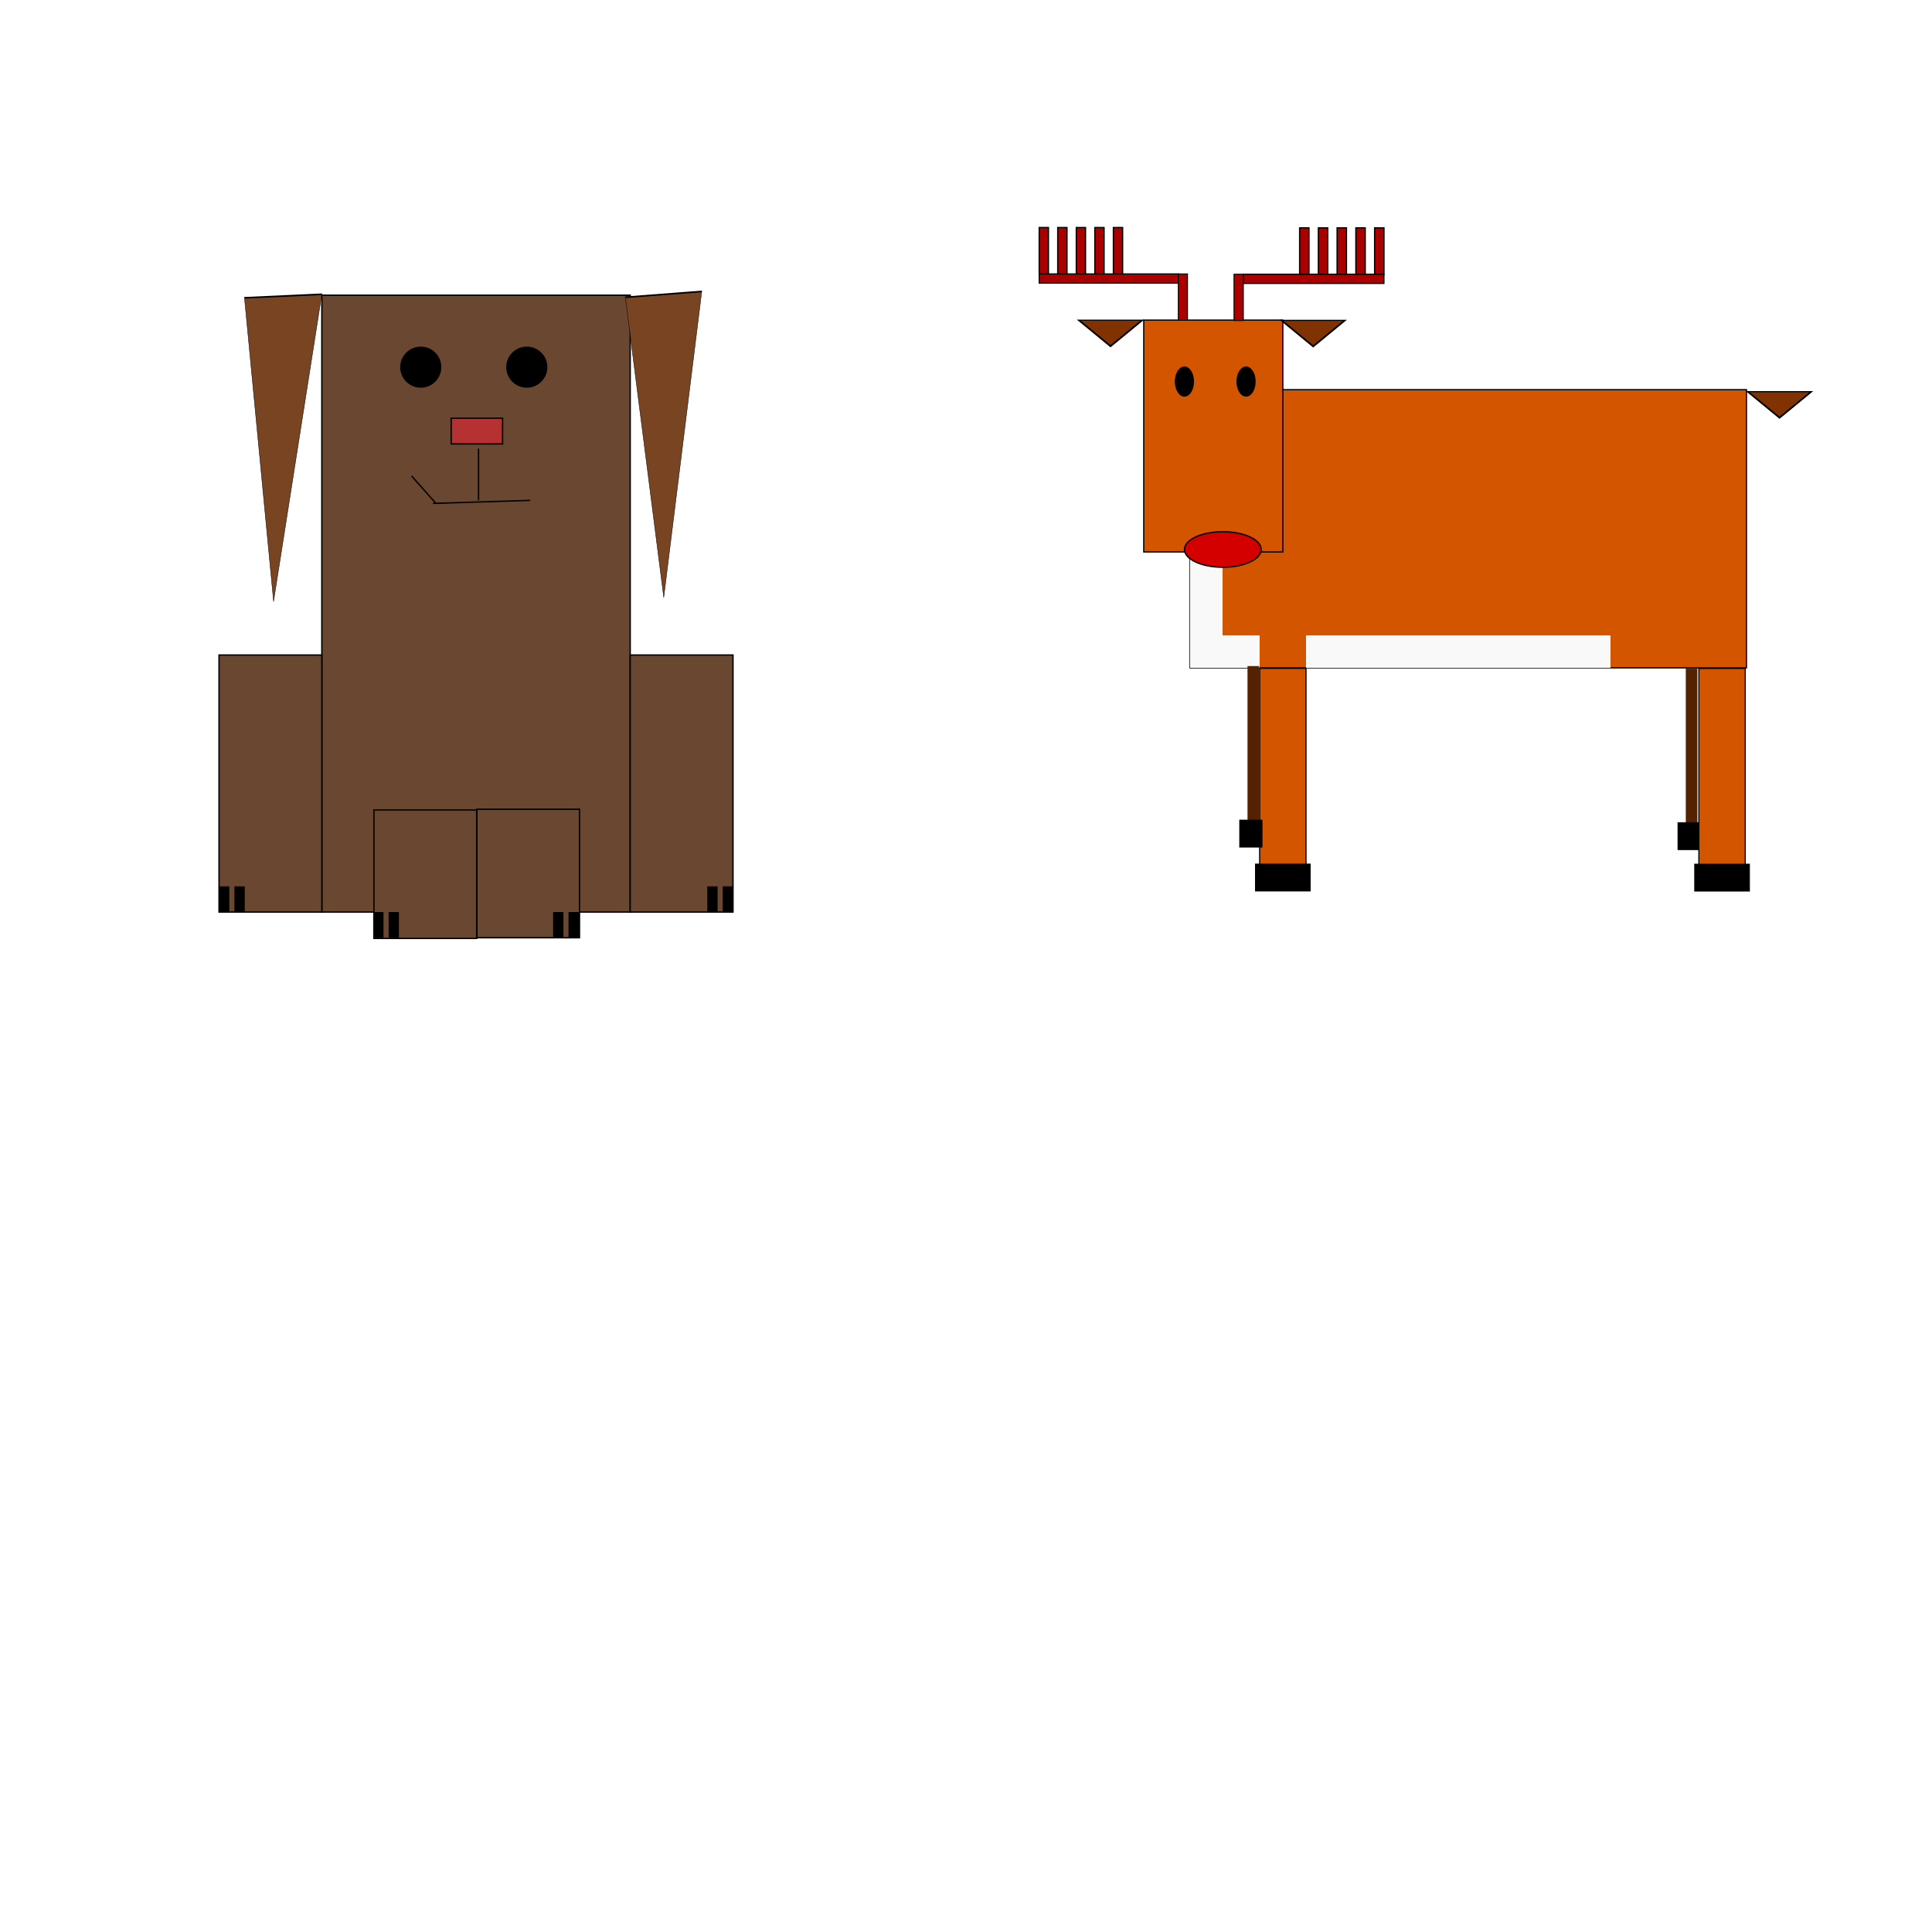 <?xml version="1.0" encoding="UTF-8" standalone="no"?>
<!-- Created with Inkscape (http://www.inkscape.org/) -->

<svg
   width="300mm"
   height="297mm"
   viewBox="0 0 300 297"
   version="1.1"
   id="svg556"
   inkscape:version="1.2.1 (9c6d41e410, 2022-07-14)"
   sodipodi:docname="ConVat.svg"
   xmlns:inkscape="http://www.inkscape.org/namespaces/inkscape"
   xmlns:sodipodi="http://sodipodi.sourceforge.net/DTD/sodipodi-0.dtd"
   xmlns:xlink="http://www.w3.org/1999/xlink"
   xmlns="http://www.w3.org/2000/svg"
   xmlns:svg="http://www.w3.org/2000/svg">
  <sodipodi:namedview
     id="namedview558"
     pagecolor="#505050"
     bordercolor="#eeeeee"
     borderopacity="1"
     inkscape:showpageshadow="0"
     inkscape:pageopacity="0"
     inkscape:pagecheckerboard="0"
     inkscape:deskcolor="#505050"
     inkscape:document-units="mm"
     showgrid="false"
     inkscape:zoom="0.46769781"
     inkscape:cx="176.39595"
     inkscape:cy="391.27829"
     inkscape:window-width="1366"
     inkscape:window-height="705"
     inkscape:window-x="-8"
     inkscape:window-y="-8"
     inkscape:window-maximized="1"
     inkscape:current-layer="layer1" />
  <defs
     id="defs553">
    <linearGradient
       inkscape:collect="always"
       xlink:href="#linearGradient2088"
       id="linearGradient2090"
       x1="-150"
       y1="210"
       x2="-90"
       y2="210"
       gradientUnits="userSpaceOnUse"
       gradientTransform="matrix(0.798,0,0,0.798,169.687,-73.886)" />
    <linearGradient
       id="linearGradient2088"
       inkscape:swatch="solid">
      <stop
         style="stop-color:#000000;stop-opacity:1;"
         offset="0"
         id="stop2086" />
    </linearGradient>
    <linearGradient
       inkscape:collect="always"
       xlink:href="#linearGradient2088"
       id="linearGradient2092"
       x1="-170"
       y1="245"
       x2="-150"
       y2="245"
       gradientUnits="userSpaceOnUse"
       gradientTransform="matrix(0.798,0,0,0.798,169.687,-73.886)" />
    <linearGradient
       inkscape:collect="always"
       xlink:href="#linearGradient2088"
       id="linearGradient2094"
       x1="-90"
       y1="245"
       x2="-70"
       y2="245"
       gradientUnits="userSpaceOnUse"
       gradientTransform="matrix(0.798,0,0,0.798,169.687,-73.886)" />
    <linearGradient
       inkscape:collect="always"
       xlink:href="#linearGradient2088"
       id="linearGradient2096"
       x1="-120"
       y1="262.5"
       x2="-100"
       y2="262.5"
       gradientUnits="userSpaceOnUse"
       gradientTransform="matrix(0.798,0,0,0.798,169.792,-73.886)" />
    <linearGradient
       inkscape:collect="always"
       xlink:href="#linearGradient2088"
       id="linearGradient2128"
       gradientUnits="userSpaceOnUse"
       x1="-120"
       y1="262.5"
       x2="-100"
       y2="262.5"
       gradientTransform="matrix(0.798,0,0,0.798,153.83,-73.78)" />
    <linearGradient
       inkscape:collect="always"
       xlink:href="#linearGradient2088"
       id="linearGradient2352-8"
       x1="-70.915"
       y1="174.424"
       x2="-12.505"
       y2="174.424"
       gradientUnits="userSpaceOnUse" />
    <linearGradient
       inkscape:collect="always"
       xlink:href="#linearGradient2088"
       id="linearGradient4338"
       x1="-54.43"
       y1="192.414"
       x2="-44.43"
       y2="192.414"
       gradientUnits="userSpaceOnUse"
       gradientTransform="matrix(0.798,0,0,0.798,113.498,-86.634)" />
    <linearGradient
       inkscape:collect="always"
       xlink:href="#linearGradient2088"
       id="linearGradient4639"
       x1="300"
       y1="210"
       x2="420"
       y2="210"
       gradientUnits="userSpaceOnUse"
       gradientTransform="matrix(0.72,0,0,0.72,-31.181,-69.094)" />
    <linearGradient
       inkscape:collect="always"
       xlink:href="#linearGradient2088"
       id="linearGradient4633"
       x1="290"
       y1="190"
       x2="320"
       y2="190"
       gradientUnits="userSpaceOnUse"
       gradientTransform="matrix(0.72,0,0,0.72,-31.181,-69.094)" />
    <linearGradient
       inkscape:collect="always"
       xlink:href="#linearGradient2088"
       id="linearGradient1301"
       gradientUnits="userSpaceOnUse"
       x1="227.742"
       y1="203.374"
       x2="234.915"
       y2="203.374" />
    <linearGradient
       inkscape:collect="always"
       xlink:href="#linearGradient2088"
       id="linearGradient4706"
       x1="315"
       y1="260.958"
       x2="325"
       y2="260.958"
       gradientUnits="userSpaceOnUse"
       gradientTransform="matrix(0.72,0,0,0.701,-31.258,-63.639)" />
    <linearGradient
       inkscape:collect="always"
       xlink:href="#linearGradient2088"
       id="linearGradient4808"
       gradientUnits="userSpaceOnUse"
       gradientTransform="matrix(0.72,0,0,0.701,36.945,-63.621)"
       x1="315"
       y1="260.958"
       x2="325"
       y2="260.958" />
    <linearGradient
       inkscape:collect="always"
       xlink:href="#linearGradient2088"
       id="linearGradient1124"
       x1="230.145"
       y1="209.734"
       x2="243.753"
       y2="209.734"
       gradientUnits="userSpaceOnUse"
       gradientTransform="matrix(0.875,0,0,0.717,-17.459,-65.164)" />
    <linearGradient
       inkscape:collect="always"
       xlink:href="#linearGradient2088"
       id="linearGradient1454"
       x1="200"
       y1="201"
       x2="230"
       y2="201"
       gradientUnits="userSpaceOnUse"
       gradientTransform="matrix(0.72,0,0,0.72,17.375,-101.465)" />
    <linearGradient
       inkscape:collect="always"
       xlink:href="#linearGradient2088"
       id="linearGradient1456"
       x1="230"
       y1="205"
       x2="232"
       y2="205"
       gradientUnits="userSpaceOnUse"
       gradientTransform="matrix(0.72,0,0,0.72,17.375,-101.465)" />
    <linearGradient
       inkscape:collect="always"
       xlink:href="#linearGradient2088"
       id="linearGradient1458"
       x1="200"
       y1="195"
       x2="202"
       y2="195"
       gradientUnits="userSpaceOnUse"
       gradientTransform="matrix(0.72,0,0,0.72,17.375,-101.465)" />
    <linearGradient
       inkscape:collect="always"
       xlink:href="#linearGradient2088"
       id="linearGradient1460"
       x1="204"
       y1="195"
       x2="206"
       y2="195"
       gradientUnits="userSpaceOnUse"
       gradientTransform="matrix(0.72,0,0,0.72,17.375,-101.465)" />
    <linearGradient
       inkscape:collect="always"
       xlink:href="#linearGradient2088"
       id="linearGradient1462"
       x1="208"
       y1="195"
       x2="210"
       y2="195"
       gradientUnits="userSpaceOnUse"
       gradientTransform="matrix(0.72,0,0,0.72,17.375,-101.465)" />
    <linearGradient
       inkscape:collect="always"
       xlink:href="#linearGradient2088"
       id="linearGradient1464"
       x1="212"
       y1="195"
       x2="214"
       y2="195"
       gradientUnits="userSpaceOnUse"
       gradientTransform="matrix(0.72,0,0,0.72,17.375,-101.465)" />
    <linearGradient
       inkscape:collect="always"
       xlink:href="#linearGradient2088"
       id="linearGradient1466"
       x1="216"
       y1="195"
       x2="218"
       y2="195"
       gradientUnits="userSpaceOnUse"
       gradientTransform="matrix(0.72,0,0,0.72,17.375,-101.465)" />
    <linearGradient
       inkscape:collect="always"
       xlink:href="#linearGradient2088"
       id="linearGradient1729"
       gradientUnits="userSpaceOnUse"
       gradientTransform="matrix(0.728,0,0,0.72,-360.461,-101.409)"
       x1="200"
       y1="201"
       x2="230"
       y2="201" />
    <linearGradient
       inkscape:collect="always"
       xlink:href="#linearGradient2088"
       id="linearGradient1731"
       gradientUnits="userSpaceOnUse"
       gradientTransform="matrix(0.728,0,0,0.72,-360.461,-101.409)"
       x1="230"
       y1="205"
       x2="232"
       y2="205" />
    <linearGradient
       inkscape:collect="always"
       xlink:href="#linearGradient2088"
       id="linearGradient1733"
       gradientUnits="userSpaceOnUse"
       gradientTransform="matrix(0.728,0,0,0.72,-360.461,-101.409)"
       x1="200"
       y1="195"
       x2="202"
       y2="195" />
    <linearGradient
       inkscape:collect="always"
       xlink:href="#linearGradient2088"
       id="linearGradient1735"
       gradientUnits="userSpaceOnUse"
       gradientTransform="matrix(0.728,0,0,0.72,-360.461,-101.409)"
       x1="204"
       y1="195"
       x2="206"
       y2="195" />
    <linearGradient
       inkscape:collect="always"
       xlink:href="#linearGradient2088"
       id="linearGradient1737"
       gradientUnits="userSpaceOnUse"
       gradientTransform="matrix(0.728,0,0,0.72,-360.461,-101.409)"
       x1="208"
       y1="195"
       x2="210"
       y2="195" />
    <linearGradient
       inkscape:collect="always"
       xlink:href="#linearGradient2088"
       id="linearGradient1739"
       gradientUnits="userSpaceOnUse"
       gradientTransform="matrix(0.728,0,0,0.72,-360.461,-101.409)"
       x1="212"
       y1="195"
       x2="214"
       y2="195" />
    <linearGradient
       inkscape:collect="always"
       xlink:href="#linearGradient2088"
       id="linearGradient1741"
       gradientUnits="userSpaceOnUse"
       gradientTransform="matrix(0.728,0,0,0.72,-360.461,-101.409)"
       x1="216"
       y1="195"
       x2="218"
       y2="195" />
    <linearGradient
       inkscape:collect="always"
       xlink:href="#linearGradient2088"
       id="linearGradient1057"
       gradientUnits="userSpaceOnUse"
       x1="-70.915"
       y1="174.424"
       x2="-12.505"
       y2="174.424" />
    <linearGradient
       inkscape:collect="always"
       xlink:href="#linearGradient2088"
       id="linearGradient1059"
       gradientUnits="userSpaceOnUse"
       x1="227.742"
       y1="203.374"
       x2="234.915"
       y2="203.374" />
    <linearGradient
       inkscape:collect="always"
       xlink:href="#linearGradient2088"
       id="linearGradient1061"
       gradientUnits="userSpaceOnUse"
       x1="227.742"
       y1="203.374"
       x2="234.915"
       y2="203.374" />
  </defs>
  <g
     inkscape:label="Layer 1"
     inkscape:groupmode="layer"
     id="layer1">
    <rect
       style="fill:#694730;fill-opacity:1;stroke:url(#linearGradient2090);stroke-width:0.211"
       id="rect1536"
       width="47.886"
       height="95.771"
       x="49.973"
       y="45.828" />
    <rect
       style="fill:#694730;fill-opacity:1;stroke:url(#linearGradient2092);stroke-width:0.211"
       id="rect2058"
       width="15.962"
       height="39.905"
       x="34.011"
       y="101.695" />
    <rect
       style="fill:#694730;fill-opacity:1;stroke:url(#linearGradient2094);stroke-width:0.211"
       id="rect2058-3"
       width="15.962"
       height="39.905"
       x="97.858"
       y="101.695" />
    <rect
       style="fill:#694730;fill-opacity:1;stroke:url(#linearGradient2096);stroke-width:0.211"
       id="rect2082"
       width="15.962"
       height="19.952"
       x="74.021"
       y="125.638" />
    <rect
       style="fill:#694730;fill-opacity:1;stroke:url(#linearGradient2128);stroke-width:0.211"
       id="rect2082-0"
       width="15.962"
       height="19.952"
       x="58.059"
       y="125.743" />
    <rect
       style="fill:#000000;fill-opacity:1;stroke-width:0.211"
       id="rect2131"
       width="1.596"
       height="3.99"
       x="34.011"
       y="137.609" />
    <rect
       style="fill:#000000;fill-opacity:1;stroke-width:0.211"
       id="rect2131-4"
       width="1.596"
       height="3.99"
       x="36.405"
       y="137.609" />
    <rect
       style="fill:#000000;fill-opacity:1;stroke-width:0.211"
       id="rect2131-4-6"
       width="1.596"
       height="3.99"
       x="109.83"
       y="137.609" />
    <rect
       style="fill:#000000;fill-opacity:1;stroke-width:0.211"
       id="rect2131-4-2"
       width="1.596"
       height="3.99"
       x="112.224"
       y="137.609" />
    <rect
       style="fill:#000000;fill-opacity:1;stroke-width:0.211"
       id="rect2131-4-5"
       width="1.596"
       height="3.99"
       x="57.954"
       y="141.599" />
    <rect
       style="fill:#000000;fill-opacity:1;stroke-width:0.211"
       id="rect2131-4-7"
       width="1.596"
       height="3.99"
       x="88.281"
       y="141.599" />
    <rect
       style="fill:#000000;fill-opacity:1;stroke-width:0.211"
       id="rect2131-4-53"
       width="1.596"
       height="3.99"
       x="85.887"
       y="141.599" />
    <rect
       style="fill:#000000;fill-opacity:1;stroke-width:0.211"
       id="rect2131-4-25"
       width="1.596"
       height="3.99"
       x="60.348"
       y="141.599" />
    <path
       sodipodi:type="star"
       style="fill:#784421;fill-opacity:1;stroke:url(#linearGradient1057);stroke-width:0.265"
       id="path2346-6"
       inkscape:flatsided="false"
       sodipodi:sides="3"
       sodipodi:cx="-41.414345"
       sodipodi:cy="166.24901"
       sodipodi:r1="33.728298"
       sodipodi:r2="16.864149"
       sodipodi:arg1="1.5532543"
       sodipodi:arg2="2.6004518"
       inkscape:rounded="0"
       inkscape:randomized="0"
       d="m -40.823,199.972 -15.046,-25.036 -15.046,-25.036 29.205,-0.512 29.205,-0.512 -14.159,25.549 z"
       inkscape:transform-center-x="0.0011677684"
       inkscape:transform-center-y="7.6151569"
       transform="matrix(0.203,7.6523853e-4,-0.003,0.93,111.954,-93.199)" />
    <path
       sodipodi:type="star"
       style="fill:#784421;fill-opacity:1;stroke:url(#linearGradient2352-8);stroke-width:0.265"
       id="path2346"
       inkscape:flatsided="false"
       sodipodi:sides="3"
       sodipodi:cx="-41.414345"
       sodipodi:cy="166.24901"
       sodipodi:r1="33.728298"
       sodipodi:r2="16.864149"
       sodipodi:arg1="1.5532543"
       sodipodi:arg2="2.6004518"
       inkscape:rounded="0"
       inkscape:randomized="0"
       d="m -40.823,199.972 -15.046,-25.036 -15.046,-25.036 29.205,-0.512 29.205,-0.512 -14.159,25.549 z"
       inkscape:transform-center-x="-0.49791878"
       inkscape:transform-center-y="7.7628886"
       transform="matrix(0.205,0.007,-0.033,0.937,57.447,-93.724)" />
    <circle
       style="fill:#000000;fill-opacity:1;stroke-width:0.211"
       id="path2458"
       cx="65.335"
       cy="57.002"
       r="3.192" />
    <circle
       style="fill:#000000;fill-opacity:1;stroke-width:0.211"
       id="path2512"
       cx="81.802"
       cy="57.002"
       r="3.192" />
    <rect
       style="fill:#b63232;fill-opacity:1;stroke:url(#linearGradient4338);stroke-width:0.211"
       id="rect3240"
       width="7.981"
       height="3.99"
       x="70.057"
       y="64.935" />
    <path
       style="fill:none;fill-rule:evenodd;stroke:#000000;stroke-width:0.211px;stroke-linecap:butt;stroke-linejoin:miter;stroke-opacity:1"
       d="m 74.307,69.657 v 8.027"
       id="path4510"
       inkscape:connector-type="polyline"
       inkscape:connector-curvature="0" />
    <path
       style="display:inline;fill:none;fill-rule:evenodd;stroke:#000000;stroke-width:0.211px;stroke-linecap:butt;stroke-linejoin:miter;stroke-opacity:1"
       d="m 63.919,73.906 3.777,4.25"
       id="path4512"
       inkscape:connector-type="polyline"
       inkscape:connector-curvature="0" />
    <path
       style="fill:none;fill-rule:evenodd;stroke:#000000;stroke-width:0.211px;stroke-linecap:butt;stroke-linejoin:miter;stroke-opacity:1"
       d="m 67.224,78.156 15.11,-0.472"
       id="path4514"
       inkscape:connector-type="polyline"
       inkscape:connector-curvature="0" />
    <rect
       style="fill:#d45500;fill-opacity:1;stroke:url(#linearGradient4639);stroke-width:0.19"
       id="rect4518"
       width="86.392"
       height="43.196"
       x="184.799"
       y="60.495" />
    <rect
       style="fill:#d45500;fill-opacity:1;stroke:url(#linearGradient4633);stroke-width:0.19"
       id="rect4624"
       width="21.598"
       height="35.997"
       x="177.6"
       y="49.696" />
    <path
       sodipodi:type="star"
       style="fill:#803300;stroke:url(#linearGradient1059);stroke-width:0.265"
       id="path1178-7"
       inkscape:flatsided="false"
       sodipodi:sides="3"
       sodipodi:cx="231.32869"
       sodipodi:cy="202.33865"
       sodipodi:r1="4.1414342"
       sodipodi:r2="2.0707171"
       sodipodi:arg1="1.5707963"
       sodipodi:arg2="2.6179939"
       inkscape:rounded="0"
       inkscape:randomized="0"
       d="m 231.329,206.48 -1.793,-3.106 -1.793,-3.106 3.587,0 3.587,0 -1.793,3.106 z"
       inkscape:transform-center-x="1.5859078e-05"
       inkscape:transform-center-y="0.67439483"
       transform="matrix(1.373,0,0,0.651,-113.703,-80.642)" />
    <ellipse
       style="fill:#000000;stroke-width:0.19"
       id="path368-80"
       cx="193.489"
       cy="59.238"
       rx="1.491"
       ry="2.343" />
    <ellipse
       style="fill:#000000;stroke-width:0.19"
       id="path368-8"
       cx="183.917"
       cy="59.238"
       rx="1.491"
       ry="2.343" />
    <rect
       style="fill:#f9f9f9;fill-opacity:1;stroke-width:0.124"
       id="rect4641"
       width="5.04"
       height="17.889"
       x="184.799"
       y="85.692" />
    <rect
       style="fill:#f9f9f9;fill-opacity:1;stroke-width:0.19"
       id="rect4646"
       width="10.799"
       height="5.04"
       x="184.799"
       y="98.651" />
    <rect
       style="fill:#d45500;fill-opacity:1;stroke:url(#linearGradient4706);stroke-width:0.176"
       id="rect4648"
       width="7.202"
       height="30.888"
       x="195.597"
       y="103.761" />
    <rect
       style="fill:#552200;fill-opacity:1;stroke-width:0.161"
       id="rect4708"
       width="1.8"
       height="24.704"
       x="193.714"
       y="103.411" />
    <rect
       style="fill:#000000;fill-opacity:1;stroke-width:0.19"
       id="rect4762"
       width="8.639"
       height="4.32"
       x="194.878"
       y="134.079" />
    <rect
       style="fill:#000000;fill-opacity:1;stroke-width:0.19"
       id="rect4767"
       width="3.6"
       height="4.32"
       x="192.436"
       y="127.264" />
    <rect
       style="fill:#552200;fill-opacity:1;stroke-width:0.161"
       id="rect4708-5"
       width="1.8"
       height="24.704"
       x="261.768"
       y="103.807" />
    <rect
       style="fill:#000000;fill-opacity:1;stroke-width:0.19"
       id="rect4767-9"
       width="3.6"
       height="4.32"
       x="260.49"
       y="127.659" />
    <rect
       style="fill:#f9f9f9;fill-opacity:1;stroke-width:0.201"
       id="rect4769"
       width="47.279"
       height="5.04"
       x="202.798"
       y="98.651" />
    <rect
       style="fill:#d45500;fill-opacity:1;stroke:url(#linearGradient4808);stroke-width:0.176"
       id="rect4648-1"
       width="7.202"
       height="30.888"
       x="263.8"
       y="103.779" />
    <rect
       style="fill:#000000;fill-opacity:1;stroke-width:0.19"
       id="rect4762-8"
       width="8.639"
       height="4.32"
       x="263.081"
       y="134.096" />
    <ellipse
       style="fill:#d40000;stroke:url(#linearGradient1124);stroke-width:0.21"
       id="path563"
       cx="189.88"
       cy="85.309"
       rx="5.954"
       ry="2.759" />
    <path
       sodipodi:type="star"
       style="fill:#803300;stroke:url(#linearGradient1061);stroke-width:0.265"
       id="path1178-5"
       inkscape:flatsided="false"
       sodipodi:sides="3"
       sodipodi:cx="232.25929"
       sodipodi:cy="201.03082"
       sodipodi:r1="4.1414342"
       sodipodi:r2="2.0707171"
       sodipodi:arg1="1.5707963"
       sodipodi:arg2="2.6179939"
       inkscape:rounded="0"
       inkscape:randomized="0"
       d="m 232.259,205.172 -1.793,-3.106 -1.793,-3.106 3.587,0 3.587,0 -1.793,3.106 z"
       inkscape:transform-center-x="1.4679191e-05"
       inkscape:transform-center-y="0.67439642"
       transform="matrix(1.373,0,0,0.651,-146.451,-79.815)" />
    <path
       sodipodi:type="star"
       style="fill:#803300;stroke:url(#linearGradient1301);stroke-width:0.265"
       id="path1178-0"
       inkscape:flatsided="false"
       sodipodi:sides="3"
       sodipodi:cx="231.32869"
       sodipodi:cy="202.33865"
       sodipodi:r1="4.1414342"
       sodipodi:r2="2.0707171"
       sodipodi:arg1="1.5707963"
       sodipodi:arg2="2.6179939"
       inkscape:rounded="0"
       inkscape:randomized="0"
       d="m 231.329,206.48 -1.793,-3.106 -1.793,-3.106 3.587,0 3.587,0 -1.793,3.106 z"
       inkscape:transform-center-x="1.2438769e-05"
       inkscape:transform-center-y="0.67439658"
       transform="matrix(1.373,0,0,0.651,-41.293,-69.568)" />
    <rect
       style="fill:#aa0000;stroke:url(#linearGradient1454);stroke-width:0.165"
       id="rect1377"
       width="21.598"
       height="1.44"
       x="161.363"
       y="42.522" />
    <rect
       style="fill:#aa0000;stroke:url(#linearGradient1456);stroke-width:0.135"
       id="rect1379"
       width="1.44"
       height="7.199"
       x="182.961"
       y="42.522" />
    <rect
       style="fill:#aa0000;stroke:url(#linearGradient1458);stroke-width:0.19"
       id="rect1387"
       width="1.44"
       height="7.199"
       x="161.363"
       y="35.323" />
    <rect
       style="fill:#aa0000;stroke:url(#linearGradient1460);stroke-width:0.19"
       id="rect1387-2"
       width="1.44"
       height="7.199"
       x="164.242"
       y="35.323" />
    <rect
       style="fill:#aa0000;stroke:url(#linearGradient1462);stroke-width:0.19"
       id="rect1387-1"
       width="1.44"
       height="7.199"
       x="167.122"
       y="35.323" />
    <rect
       style="fill:#aa0000;stroke:url(#linearGradient1464);stroke-width:0.19"
       id="rect1387-9"
       width="1.44"
       height="7.199"
       x="170.002"
       y="35.323" />
    <rect
       style="fill:#aa0000;stroke:url(#linearGradient1466);stroke-width:0.19"
       id="rect1387-4"
       width="1.44"
       height="7.199"
       x="172.882"
       y="35.323" />
    <rect
       style="fill:#aa0000;stroke:url(#linearGradient1729);stroke-width:0.166"
       id="rect1377-2"
       width="21.834"
       height="1.44"
       x="-214.903"
       y="42.57"
       transform="scale(-1,1)" />
    <rect
       style="fill:#aa0000;stroke:url(#linearGradient1731);stroke-width:0.135"
       id="rect1379-3"
       width="1.456"
       height="7.199"
       x="-193.069"
       y="42.57"
       transform="scale(-1,1)" />
    <rect
       style="fill:#aa0000;stroke:url(#linearGradient1733);stroke-width:0.192"
       id="rect1387-7"
       width="1.456"
       height="7.199"
       x="-214.903"
       y="35.371"
       transform="scale(-1,1)" />
    <rect
       style="fill:#aa0000;stroke:url(#linearGradient1735);stroke-width:0.192"
       id="rect1387-2-0"
       width="1.456"
       height="7.199"
       x="-211.992"
       y="35.371"
       transform="scale(-1,1)" />
    <rect
       style="fill:#aa0000;stroke:url(#linearGradient1737);stroke-width:0.192"
       id="rect1387-1-1"
       width="1.456"
       height="7.199"
       x="-209.08"
       y="35.371"
       transform="scale(-1,1)" />
    <rect
       style="fill:#aa0000;stroke:url(#linearGradient1739);stroke-width:0.192"
       id="rect1387-9-9"
       width="1.456"
       height="7.199"
       x="-206.169"
       y="35.371"
       transform="scale(-1,1)" />
    <rect
       style="fill:#aa0000;stroke:url(#linearGradient1741);stroke-width:0.192"
       id="rect1387-4-4"
       width="1.456"
       height="7.199"
       x="-203.258"
       y="35.371"
       transform="scale(-1,1)" />
  </g>
</svg>
